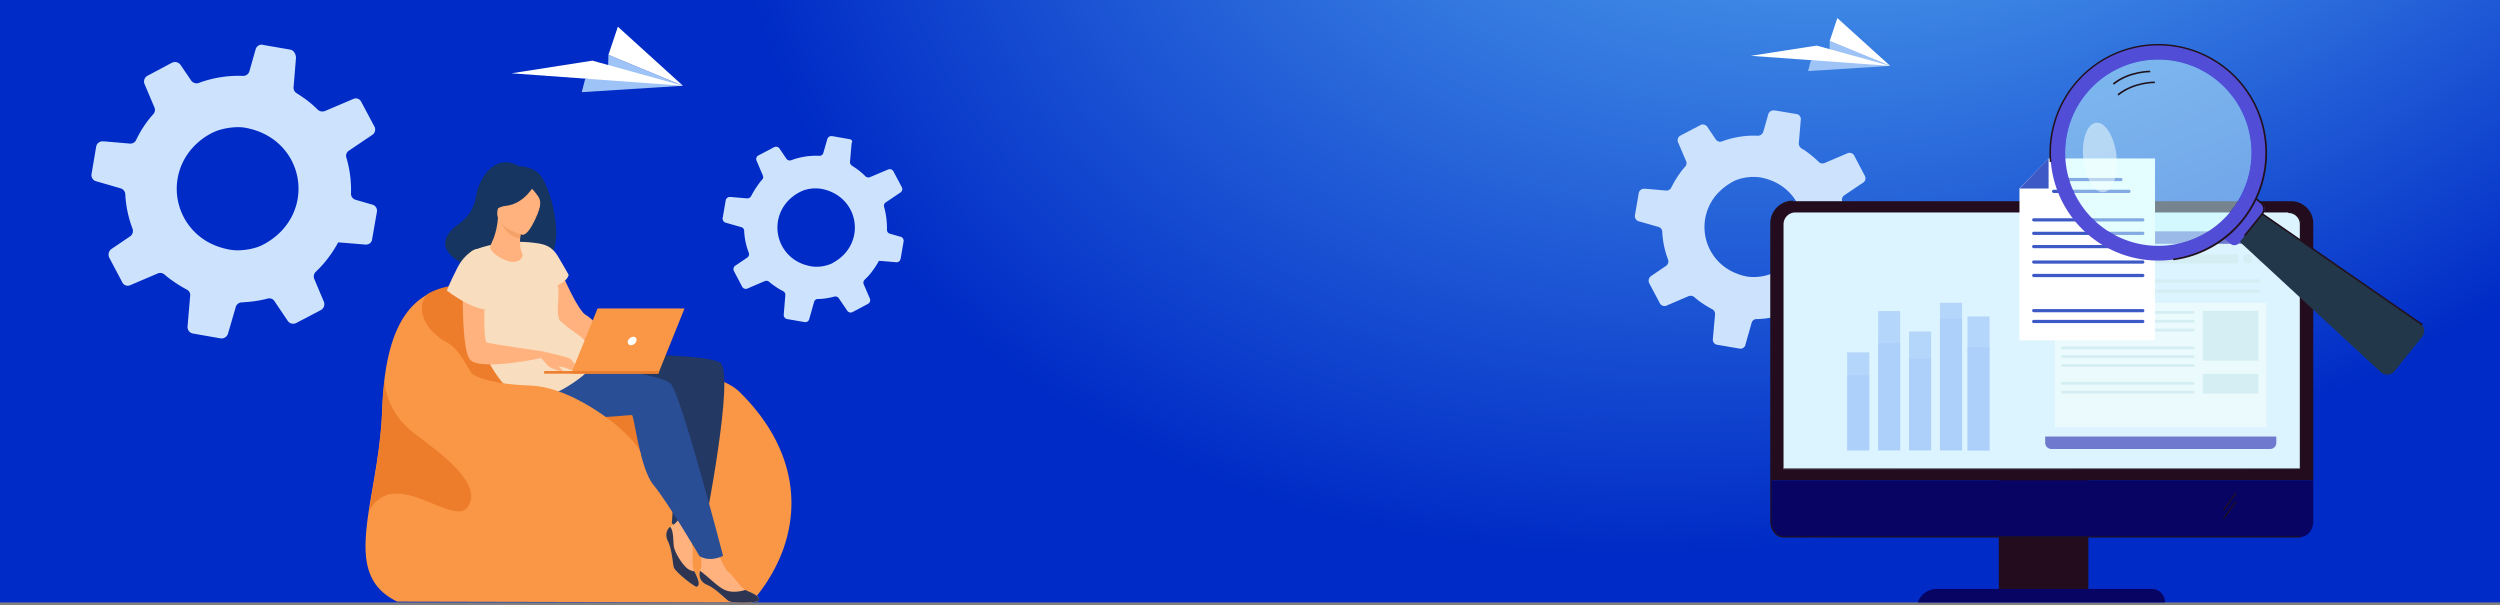 <svg xmlns="http://www.w3.org/2000/svg" xmlns:xlink="http://www.w3.org/1999/xlink" viewBox="0 0 1245 301.3"><rect x="0" y="0" width="1245" height="301.3" fill="#808080" stroke="none"/><defs><style>.cls-1{fill:none;}.cls-2{clip-path:url(#clip-path);}.cls-3{fill:url(#radial-gradient);}.cls-4{fill:#cde3fd;}.cls-5{fill:#230c1e;}.cls-6{fill:#070463;}.cls-7{fill:#dcf4ff;}.cls-8{fill:#21111d;}.cls-9{opacity:0.6;}.cls-10{fill:#9bc1f9;}.cls-11{opacity:0.3;}.cls-12{fill:#d4eef4;}.cls-13{fill:#ebfafc;}.cls-14{fill:#2727ad;}.cls-15{fill:#fff;}.cls-16{fill:#3c59c6;}.cls-17{fill:#223749;}.cls-18{fill:#514dd6;}.cls-19{opacity:0.5;}.cls-20{fill:#cafbff;}.cls-21{fill:#f3fffe;}.cls-22{fill:#f99746;}.cls-23{fill:#ed7d2b;}.cls-24{fill:#233862;}.cls-25{fill:#ffb27d;}.cls-26{fill:#163560;}.cls-27{fill:#2a4e96;}.cls-28{fill:#f9ddbf;}.cls-29{fill:#f4a269;}.cls-30{fill:#2e3552;}.cls-31{fill:#9ec3f6;}</style><clipPath id="clip-path"><rect class="cls-1" width="1245" height="300"/></clipPath><radialGradient id="radial-gradient" cx="992.38" cy="117.96" r="700.62" gradientTransform="matrix(-0.76, 0.55, -0.47, -0.5, 1795.62, -730.65)" gradientUnits="userSpaceOnUse"><stop offset="0" stop-color="#73d7ff"/><stop offset="1" stop-color="#002bc6"/></radialGradient></defs><g id="Layer_2" data-name="Layer 2"><g id="Слой_1" data-name="Слой 1"><g class="cls-2"><rect class="cls-3" width="1245" height="300"/><path class="cls-4" d="M894.7,56.8,883.9,55h-.3a2.73,2.73,0,0,0-3,1.9l-2.5,8.8a.76.76,0,0,1-.2.4,2.79,2.79,0,0,1-2.4,1.5,45.43,45.43,0,0,0-17.9,2.8c-.2.1-.5.1-.7.2a2.89,2.89,0,0,1-2.4-1.1l-4.3-6.4a2.81,2.81,0,0,0-2.5-1.1,1.61,1.61,0,0,0-.9.3l-9.9,5.2a2.61,2.61,0,0,0-1.2,3.4l4,9.4a2.46,2.46,0,0,1-.5,2.7,28.76,28.76,0,0,0-2.7,3.4,49.9,49.9,0,0,0-4.2,7h0a2.63,2.63,0,0,1-2.6,1.5L819.4,94h-.5a2.7,2.7,0,0,0-2.8,2.1l-1.9,11.1a2.67,2.67,0,0,0,1.9,3l9.8,2.8a2.55,2.55,0,0,1,1.9,2.4,44.81,44.81,0,0,0,2.9,13.9,2.7,2.7,0,0,1-1,3.1l-7.5,5.1a2.82,2.82,0,0,0-.9,3.5l5.3,10a2.58,2.58,0,0,0,3.3,1.2l11-4.7a2.84,2.84,0,0,1,2.8.4q1.35,1.2,3,2.4a53.86,53.86,0,0,0,6,3.7,2.66,2.66,0,0,1,1.4,2.5L853,168.9a2.56,2.56,0,0,0,2.2,2.8l11.1,1.9a2.55,2.55,0,0,0,2.8-1.5c0-.1.1-.2.1-.4l3.1-10.9a2.57,2.57,0,0,1,2.2-1.9h1.1a45.55,45.55,0,0,0,9.7-1.5,2.43,2.43,0,0,1,2.8,1.1l5.4,7.9a2.82,2.82,0,0,0,3.5.9l2.2-1.2,7.7-4.1a2.7,2.7,0,0,0,1.2-3.4l-3.9-9.2a2.63,2.63,0,0,1,.6-2.9,45.51,45.51,0,0,0,9.1-12l2.2.2,8.9.7a2.63,2.63,0,0,0,2.6-1.5,1.42,1.42,0,0,0,.2-.6l1.9-11.2a2.73,2.73,0,0,0-1.9-3l-6.7-1.9a2.7,2.7,0,0,1-1.9-2.6,46.3,46.3,0,0,0-1.8-14.4,2.66,2.66,0,0,1,1-2.9l9.5-6.4a2.5,2.5,0,0,0,.8-3.3l-5.3-10.1a2.62,2.62,0,0,0-3.3-1.2l-11.5,4.9a2.63,2.63,0,0,1-2.9-.6,50,50,0,0,0-5.4-4.6,22,22,0,0,0-3.2-2.1,3,3,0,0,1-1.3-2.5l1-11.9A2.48,2.48,0,0,0,894.7,56.8ZM855.3,96.4a30.75,30.75,0,0,1,7.6-5.9,11.21,11.21,0,0,1,2.2-1,24.79,24.79,0,0,1,11.3-1.2c24.4,4.3,29.5,34.6,8.3,46.8a10.91,10.91,0,0,1-1.1.6,24.21,24.21,0,0,1-13,2.1,23.38,23.38,0,0,1-5.5-1.5A24.72,24.72,0,0,1,855.3,96.4Z"/><rect class="cls-5" x="995.4" y="205.2" width="44.6" height="93.4"/><path class="cls-5" d="M1152,239.2v-128a11,11,0,0,0-11-11H892.9a11,11,0,0,0-11,11v128Z"/><path class="cls-6" d="M881.9,239.2v20.5c0,4.3,2.8,7.7,6.3,7.7h257.5c3.5,0,6.3-3.5,6.3-7.7V239.2Z"/><path class="cls-7" d="M1145.7,233.6v-122a5.91,5.91,0,0,0-6-5.8H894.2a5.91,5.91,0,0,0-6,5.8V233.7l257.5-.1Z"/><path class="cls-6" d="M1078,301.3a6.54,6.54,0,0,0-6.6-8H964.1a10,10,0,0,0-9.4,8H1078Z"/><path class="cls-8" d="M1145.7,267.7H888.2c-3.7,0-6.6-3.6-6.6-8V111.2a11.35,11.35,0,0,1,11.3-11.3v.6a10.71,10.71,0,0,0-10.7,10.7V259.7c0,4.1,2.7,7.4,6,7.4h257.5v.6Z"/><rect class="cls-8" x="1105.19" y="249.57" width="10.5" height="0.6" transform="translate(260.06 1006.41) rotate(-54.34)"/><rect class="cls-8" x="1105.24" y="253.77" width="10.3" height="0.6" transform="translate(246.71 996.75) rotate(-53.58)"/><rect class="cls-8" x="1004.58" y="271.78" width="6.2" height="0.6" transform="translate(271.44 1011.95) rotate(-60.25)"/><rect class="cls-8" x="1005.26" y="275.19" width="5.5" height="0.6" transform="translate(260.32 1005.52) rotate(-59.6)"/><path class="cls-8" d="M1146,233.9H888.2v-.6h257.1V111.6a5.59,5.59,0,0,0-5.7-5.5v-.6a6.17,6.17,0,0,1,6.3,6.1l.1,122.3Z"/><g class="cls-9"><rect class="cls-10" x="966.1" y="150.8" width="11" height="73.5"/></g><g class="cls-9"><rect class="cls-10" x="950.7" y="165.1" width="11" height="59.2"/></g><g class="cls-9"><rect class="cls-10" x="979.8" y="157.6" width="11" height="66.8"/></g><g class="cls-9"><rect class="cls-10" x="935.3" y="154.9" width="11" height="69.4"/></g><g class="cls-9"><rect class="cls-10" x="919.9" y="175.5" width="11" height="48.8"/></g><g class="cls-11"><rect class="cls-10" x="966.1" y="158.7" width="11" height="65.6"/></g><g class="cls-11"><rect class="cls-10" x="950.7" y="178.7" width="11" height="45.6"/></g><g class="cls-11"><rect class="cls-10" x="979.8" y="172.9" width="11" height="51.4"/></g><g class="cls-11"><rect class="cls-10" x="935.3" y="170.9" width="11" height="53.4"/></g><g class="cls-11"><rect class="cls-10" x="919.9" y="186.8" width="11" height="37.6"/></g><rect class="cls-7" x="1018.5" y="121.4" width="115.1" height="96.6"/><rect class="cls-12" x="1023.3" y="126.6" width="91.2" height="4.6"/><rect class="cls-13" x="1023.3" y="150.8" width="105.3" height="62"/><circle class="cls-12" cx="1119.34" cy="128.84" r="2.3" transform="translate(571.94 1113.67) rotate(-67.5)"/><circle class="cls-12" cx="1126.36" cy="128.78" r="2.3" transform="translate(576.34 1120.12) rotate(-67.5)"/><rect class="cls-12" x="1043.1" y="139.1" width="82.3" height="1.6"/><rect class="cls-12" x="1043.1" y="144.2" width="82.3" height="1.6"/><path class="cls-12" d="M1092.1,156.3h-65a.68.68,0,0,1-.7-.7h0a.68.68,0,0,1,.7-.7h65a.68.68,0,0,1,.7.7h0A.68.68,0,0,1,1092.1,156.3Z"/><path class="cls-12" d="M1092.1,160.7h-65a.68.68,0,0,1-.7-.7h0a.68.68,0,0,1,.7-.7h65a.68.68,0,0,1,.7.7h0A.68.68,0,0,1,1092.1,160.7Z"/><path class="cls-12" d="M1092.1,165.1h-65a.68.68,0,0,1-.7-.7h0a.68.68,0,0,1,.7-.7h65a.68.68,0,0,1,.7.7h0A.68.68,0,0,1,1092.1,165.1Z"/><path class="cls-12" d="M1092.1,173.9h-65a.68.68,0,0,1-.7-.7h0a.68.68,0,0,1,.7-.7h65a.68.68,0,0,1,.7.7h0A.68.68,0,0,1,1092.1,173.9Z"/><path class="cls-12" d="M1092.1,178.3h-65a.68.68,0,0,1-.7-.7h0a.68.68,0,0,1,.7-.7h65a.68.68,0,0,1,.7.7h0A.68.68,0,0,1,1092.1,178.3Z"/><path class="cls-12" d="M1092.1,182.7h-65a.68.68,0,0,1-.7-.7h0a.68.68,0,0,1,.7-.7h65a.68.68,0,0,1,.7.7h0A.68.68,0,0,1,1092.1,182.7Z"/><path class="cls-12" d="M1092.1,191.6h-65a.68.68,0,0,1-.7-.7h0a.68.68,0,0,1,.7-.7h65a.68.68,0,0,1,.7.7h0A.75.75,0,0,1,1092.1,191.6Z"/><path class="cls-12" d="M1092.1,196h-65a.68.68,0,0,1-.7-.7h0a.68.68,0,0,1,.7-.7h65a.68.68,0,0,1,.7.7h0A.75.75,0,0,1,1092.1,196Z"/><rect class="cls-12" x="1097" y="154.8" width="27.7" height="24.8"/><rect class="cls-12" x="1097" y="186.2" width="27.7" height="9.8"/><polygon class="cls-12" points="1122.7 173.9 1118 166.1 1111.1 169.1 1106.4 159.2 1099.4 173.9 1122.7 173.9"/><circle class="cls-12" cx="1114.36" cy="161.5" r="2.1" transform="translate(-7.29 260.41) rotate(-13.29)"/><g class="cls-9"><path class="cls-14" d="M1018.6,118.3v3.1h115.1v-3.1a3.12,3.12,0,0,0-3.1-3.1H1021.7A3.12,3.12,0,0,0,1018.6,118.3Z"/></g><g class="cls-9"><path class="cls-14" d="M1133.6,220.5v-3.1H1018.5v3.1a3.12,3.12,0,0,0,3.1,3.1h108.9A3.05,3.05,0,0,0,1133.6,220.5Z"/></g><path class="cls-12" d="M1129.1,118.3a1.1,1.1,0,1,0,1.1-1.1A1.11,1.11,0,0,0,1129.1,118.3Z"/><path class="cls-12" d="M1124.8,118.3a1.1,1.1,0,1,0,1.1-1.1A1.11,1.11,0,0,0,1124.8,118.3Z"/><circle class="cls-12" cx="1121.8" cy="118.3" r="1.1"/><polygon class="cls-15" points="1073.2 78.9 1073.2 169.5 1005.7 169.5 1005.7 93.8 1020.3 78.9 1073.2 78.9"/><polygon class="cls-16" points="1005.7 93.9 1020.2 78.9 1020.2 93.9 1005.7 93.9"/><path class="cls-16" d="M1026.8,90.2h29.4a.79.79,0,0,0,.8-.8h0a.79.79,0,0,0-.8-.8h-29.4a.79.79,0,0,0-.8.8h0A.74.74,0,0,0,1026.8,90.2Z"/><path class="cls-16" d="M1022.7,96.1h37.5a.79.79,0,0,0,.8-.8h0a.79.79,0,0,0-.8-.8h-37.5a.79.79,0,0,0-.8.8h0C1022,95.8,1022.3,96.1,1022.7,96.1Z"/><path class="cls-16" d="M1012.8,110.3h54.3a.79.79,0,0,0,.8-.8h0a.79.79,0,0,0-.8-.8h-54.3a.79.79,0,0,0-.8.8h0A.86.86,0,0,0,1012.8,110.3Z"/><path class="cls-16" d="M1012.8,117h54.3a.79.79,0,0,0,.8-.8h0a.79.79,0,0,0-.8-.8h-54.3a.79.79,0,0,0-.8.8h0A.86.86,0,0,0,1012.8,117Z"/><path class="cls-16" d="M1012.8,123.6h54.3a.79.79,0,0,0,.8-.8h0a.79.79,0,0,0-.8-.8h-54.3a.79.79,0,0,0-.8.8h0A.79.79,0,0,0,1012.8,123.6Z"/><path class="cls-16" d="M1012.8,131.3h54.3a.79.79,0,0,0,.8-.8h0a.79.79,0,0,0-.8-.8h-54.3a.79.79,0,0,0-.8.8h0A.86.86,0,0,0,1012.8,131.3Z"/><path class="cls-16" d="M1012.8,138h54.3a.79.79,0,0,0,.8-.8h0a.79.79,0,0,0-.8-.8h-54.3a.79.79,0,0,0-.8.8h0A.86.86,0,0,0,1012.8,138Z"/><path class="cls-16" d="M1012.8,160.9h54.3a.79.79,0,0,0,.8-.8h0a.79.79,0,0,0-.8-.8h-54.3a.79.79,0,0,0-.8.8h0A.79.79,0,0,0,1012.8,160.9Z"/><path class="cls-16" d="M1012.8,155.5h54.3a.79.79,0,0,0,.8-.8h0a.79.79,0,0,0-.8-.8h-54.3a.79.79,0,0,0-.8.8h0A.86.86,0,0,0,1012.8,155.5Z"/><path class="cls-17" d="M1113.9,119l5.4-6.7.4-.4,5.4-6.7,80.1,55.7a4.76,4.76,0,0,1,1,6.9l-13.7,17a4.73,4.73,0,0,1-6.9.5Z"/><path class="cls-18" d="M1115,121l12.2-15.2a3,3,0,0,0-.4-4.1l-7.4-5.9-15.9,19.8,7.4,5.9A2.91,2.91,0,0,0,1115,121Z"/><path class="cls-8" d="M1118.2,117.6l8.7-10.8a4.43,4.43,0,0,0-.7-6.2l-6.5-5.3-.5.7,6.5,5.3a3.52,3.52,0,0,1,.5,5l-8.7,10.8Z"/><g class="cls-19"><path class="cls-20" d="M1045.8,112.2a46.4,46.4,0,0,0,71-16.3,45.54,45.54,0,0,0-5.3-48.4,46.43,46.43,0,1,0-65.7,64.7Z"/></g><g class="cls-19"><ellipse class="cls-21" cx="1045.76" cy="78.5" rx="8.3" ry="17.4" transform="translate(-2.36 113.51) rotate(-6.21)"/></g><rect class="cls-8" x="1166.06" y="85.66" width="0.8" height="96.9" transform="translate(392.05 1016.67) rotate(-55.29)"/><path class="cls-8" d="M1070.8,36v-.8c-.1,0-10.7-.1-18.6,6.3l.5.7C1060.4,35.9,1070.6,36,1070.8,36Z"/><path class="cls-8" d="M1073.1,41.4v-.8c-.1,0-10.7-.1-18.6,6.3l.5.7C1062.8,41.2,1073,41.4,1073.1,41.4Z"/><path class="cls-18" d="M1111,105.1a46.38,46.38,0,1,1-7.1-65.2A46.4,46.4,0,0,1,1111,105.1Zm-2.4-71a53.77,53.77,0,1,0,8.2,75.6A53.81,53.81,0,0,0,1108.6,34.1Z"/><path class="cls-8" d="M1117.1,110a54.2,54.2,0,1,0-96.3-29.3l.8-.1a53.37,53.37,0,1,1,94.8,28.8,53.48,53.48,0,0,1-34.2,19.4l.1.8A53.34,53.34,0,0,0,1117.1,110Z"/><path class="cls-22" d="M197.8,299.6l176.4.4c26.2-30.1,28.9-70.7-6-104.9-4.4-4.3-12.8-7.4-21.9-9.5-16.7-4-35.7-4.9-35.8-4.9a131.11,131.11,0,0,1-16-15.3c-18.6-22.5-34.5-20.6-34.5-20.6-19-3.7-35.2-4.8-47.2,1.9h0c-11.1,6.2-18.6,19.1-21.4,42.7-.5,4.5-.9,9.3-1.1,14.6-.7,19.2-4.5,36.3-6.7,50.7h0C180.5,275.7,180.5,291.2,197.8,299.6Z"/><path class="cls-23" d="M222.4,170.4c11.5,6.3,12.8,26.9,30.8,32.3s48.6,4.8,66,23.6c16.7,18.2,35.2-28,27.2-41-16.7-4-35.7-4.9-35.8-4.9a131.11,131.11,0,0,1-16-15.3c-18.6-22.5-34.5-20.6-34.5-20.6-19-3.7-35.2-4.8-47.2,1.9h0C206.9,153,210.9,164.2,222.4,170.4Z"/><path class="cls-24" d="M293.1,176.4s57.8-.8,65.5,4.2-7.9,83.2-7.9,83.2-14.9.4-16.1-3.5c0,0,2.8-36.7.5-43s-.9-15.1-.9-15.1-29.2,4.4-38.5,2.2C286.3,202,293.1,176.4,293.1,176.4Z"/><path class="cls-25" d="M279.7,135.9s8.1,19,12.1,21,18.3,18.5,21.4,18.2-3.6,2.5-3.6,2.5L283,165.3c-1.5-.7-9.1-13.4-10.2-19.8S279.7,135.9,279.7,135.9Z"/><path class="cls-25" d="M332.6,269.5c1.9,3.7,2.4,10.6,2.9,12.9s10.7,10.2,11.5,9.8c2.2-1,.1-4.8-1.2-7.7-.1-.1-.1-.2-.2-.3-1.3-2.8-.2-9.2-.9-12.4s2.6-12.1,2.6-12.1l-5.6-7s-3.9,7.5-6.7,8.8a4.19,4.19,0,0,0-1.4.9C331.9,263.9,331.1,266.5,332.6,269.5Z"/><path class="cls-25" d="M352.2,291.3c3.9,1.6,8.6,6.5,10.5,7.9s14.7.9,15.1,0c1.1-2.3-3.4-3.9-6.2-5.2a.1.1,0,0,1-.1-.1h0c-2.8-1.4-6-6.8-8.6-8.9s-5.8-10.9-5.8-10.9l-8.8-1.8s1.8,8.2.6,11.1c-.1.3-.2.5-.3.8C347.9,287,348.7,289.8,352.2,291.3Z"/><path class="cls-26" d="M263.1,127.5c1.2-1.4-17.4-7-21.4,8.3,0,0-34.2-9.1-13.2-24.3,7.3-5.3,8-10.9,9.1-16.1s8.3-19.9,20.9-12.6c0,0,5.8,0,9.4,3.2C276.2,93.2,285.3,138.8,263.1,127.5Z"/><path class="cls-27" d="M268.9,179s59.9,6.1,65.2,12.2,26,85.6,26,85.6-6.1,3.4-11.7.2c0,0-15.9-27-22.9-35.4s-9.6-34.6-10.8-34.9-38.7,5.2-51.6-4.7S268.9,179,268.9,179Z"/><path class="cls-28" d="M235.6,124.7a62.45,62.45,0,0,1,32.4-3.5c3.7.6,7,1.8,9.7,6.2,3.7,6.2,5.5,9.5,5.5,9.5s-.4,2.9-5.5,5.1c1.4,5.1-1.3,14,1.2,17.5s17.7,12,18.4,16.8c1.4,8.8-26,24.7-34.2,23C239.6,194.4,223.6,131.4,235.6,124.7Z"/><path class="cls-26" d="M243.7,106.6s-2.8-5.5-3.2-10.1c-.3-3.3,2.5-14.9,14.2-12.1a17,17,0,0,1,6.5,3.2c2.4,2,5.8,6.1.7,16l-1.4,3.4Z"/><path class="cls-25" d="M259.7,125.3c1.2,1.2.7,5.4-4.8,5.1-3.6-.2-11.5-4.7-10.7-7.8.3-1.5,3.1-5.3,3.8-14.1l.7.2,11.1,3.1s-.5,3.5-.8,6.9C258.8,121.5,259.3,124.8,259.7,125.3Z"/><path class="cls-29" d="M259.8,111.8s-.5,3.5-.8,6.9c-6.3-.7-9.2-6.7-10.3-10Z"/><path class="cls-25" d="M260,116.9s-14.6-3.7-12.1-12.7,2.2-15.6,11.6-13.6,10.3,5.9,10.2,9.1S263.9,117.7,260,116.9Z"/><path class="cls-26" d="M266.1,92.2s-4.9,9.3-14.1,10.3c-5.4.6-6.9,4.1-6.9,4.1s1.6-10.2,4.3-16.4C249.5,90.3,264.5,86.3,266.1,92.2Z"/><path class="cls-26" d="M264.4,93.4s3.2,3.3,4.2,5.5c1.5,3.4-1.4,10.6-2.6,12.1,0,0,6.8-11.5,4.5-16.5C268.2,89.3,264.4,93.4,264.4,93.4Z"/><path class="cls-25" d="M308.9,177.3a34,34,0,0,0,3.3,3.2c1.9.9,4.3.4,5.5.7s1-.4.1-1-3-.4-2.1-.6,5.6-1.1,7.3-.6c2.8.7,5-.1,5.2-.4s-6.4-3.5-8.3-3.4-7.3-.1-7.3-.1Z"/><path class="cls-25" d="M230.7,130.3S229,173,234,179s35.5-.7,35.5-.7l2.1-3.1s-27.1-4-29-4.5c-2.6-.7-.8-30.1-.8-30.1Z"/><path class="cls-28" d="M237.4,124c-.4,0-5.8,1.8-9.7,9.5-3.8,7.5-5.2,11.2-5.2,11.2s16.9,13.1,23.6,8.3S243.6,123.8,237.4,124Z"/><path class="cls-25" d="M269.5,178.4s2.4,2.5,3.4,3.7,7.4,3.5,7.5,2.9-2.9-2.7-3.2-3.5-3.6-4.6-5.6-5S269.5,178.4,269.5,178.4Z"/><path class="cls-25" d="M271.6,175.3s10,2.3,11.7,3,5.3,5.8,3.9,6.5c-.9.5-4.8-1.6-6.8-2s-7.7.6-10.2-4.6C269.7,177.6,271.6,175.3,271.6,175.3Z"/><path class="cls-30" d="M352.2,291.3c3.9,1.6,8.6,6.5,10.5,7.9s14.7.9,15.1,0c1.1-2.3-3.4-3.9-6.2-5.2a.1.1,0,0,1-.1-.1h0l-.4-.1s-5.5,2-10.1,0c-3.6-1.5-8.9-7.2-12.4-9.5C347.9,287,348.7,289.8,352.2,291.3Z"/><path class="cls-30" d="M332.6,269.5c1.9,3.7,2.4,10.6,2.9,12.9s10.7,10.2,11.5,9.8c2.2-1,.1-4.8-1.2-7.7a7.23,7.23,0,0,1-3.1-1.1c-2.5-1.7-6.8-8-7.2-11.8-.3-3.1-.1-7.4-1.8-9.3C331.9,263.9,331.1,266.5,332.6,269.5Z"/><polygon class="cls-22" points="284.4 186.1 327.8 186.1 340.9 153.6 297.6 153.6 284.4 186.1"/><polygon class="cls-23" points="328.4 184.8 271 184.8 271 186.1 327.8 186.1 328.4 184.8"/><path class="cls-15" d="M316.9,169.8a1.54,1.54,0,0,0-1.5-2.1,3.09,3.09,0,0,0-2.7,2.1,1.54,1.54,0,0,0,1.5,2.1A2.88,2.88,0,0,0,316.9,169.8Z"/><path class="cls-22" d="M234.7,185.9s5.7,5.3,29.4,6.1,54.7,27,55,34.4-47.8,18.7-48.6,17.6S240,217.4,240,217.4Z"/><path class="cls-23" d="M183.8,254.4c12.8-23,42,8.7,49.2-2s-10.3-24.4-26.1-36.1c-15.5-11.5-15.4-26.6-15.4-27.2-.5,4.5-.9,9.3-1.1,14.6C189.8,222.8,186,239.9,183.8,254.4Z"/><path class="cls-4" d="M144.5,24.7l-13.3-2.3-.3-.1a3.13,3.13,0,0,0-3.6,2.3l-3.1,10.9c-.1.2-.1.4-.2.5a3.2,3.2,0,0,1-3,1.8,56.77,56.77,0,0,0-22,3.5,2.92,2.92,0,0,1-.9.2,3.42,3.42,0,0,1-2.9-1.4l-5.3-7.8a3.42,3.42,0,0,0-3.1-1.4l-1.1.3L73.5,37.7A3.27,3.27,0,0,0,72,41.9l4.9,11.6a3.08,3.08,0,0,1-.6,3.4,47.84,47.84,0,0,0-3.4,4.2,54,54,0,0,0-5.1,8.6h0a3.17,3.17,0,0,1-3.2,1.8L51.9,70.4h-.6A3.17,3.17,0,0,0,47.9,73L45.6,86.6A3.17,3.17,0,0,0,48,90.3l12.1,3.5a3.21,3.21,0,0,1,2.3,3A56.17,56.17,0,0,0,66,113.9a3.28,3.28,0,0,1-1.2,3.8L55.5,124a3.45,3.45,0,0,0-1.1,4.3l6.5,12.3a3,3,0,0,0,4,1.4l13.6-5.8a3.21,3.21,0,0,1,3.4.5c1.2,1,2.4,2,3.7,2.9a64.54,64.54,0,0,0,7.4,4.6,3,3,0,0,1,1.7,3.1l-1.3,15.3a3.28,3.28,0,0,0,2.7,3.5l13.7,2.4a3.28,3.28,0,0,0,3.5-1.8c.1-.1.1-.3.2-.4l3.9-13.4a3.22,3.22,0,0,1,2.7-2.3h.3a3.4,3.4,0,0,0,1-.1,60.06,60.06,0,0,0,11.9-1.8,3,3,0,0,1,3.4,1.3l6.6,9.8a3.28,3.28,0,0,0,4.3,1l2.7-1.4,9.5-5a3.29,3.29,0,0,0,1.5-4.1l-4.8-11.4a3.23,3.23,0,0,1,.7-3.5,54.23,54.23,0,0,0,7-8,53.23,53.23,0,0,0,4.2-6.7l2.7.2,10.9.9a3.09,3.09,0,0,0,3.1-1.8,1.88,1.88,0,0,0,.2-.8l2.4-13.7a3.13,3.13,0,0,0-2.3-3.6l-8.3-2.4a3.13,3.13,0,0,1-2.3-3.2,56.58,56.58,0,0,0-2.3-17.8,3,3,0,0,1,1.3-3.5l11.7-7.9a3.14,3.14,0,0,0,1-4l-6.6-12.4a3,3,0,0,0-4-1.4l-14.1,6a3.44,3.44,0,0,1-3.6-.7,51.31,51.31,0,0,0-6.6-5.6c-1.3-.9-2.6-1.8-3.9-2.6a3.23,3.23,0,0,1-1.5-3l1.2-14.6C147.3,26.5,146.1,25,144.5,24.7ZM96,73.5a33,33,0,0,1,9.4-7.2q1.2-.6,2.7-1.2c4.3-1.5,10-2.2,13.9-1.5,30.1,5.3,36.4,42.6,10.2,57.6-.4.2-.9.5-1.3.7-4.1,2.2-11.3,3.3-16,2.5a35.66,35.66,0,0,1-6.8-1.8A30.38,30.38,0,0,1,96,73.5Z"/><path class="cls-4" d="M423,69.3l-8.5-1.5h-.2a2.07,2.07,0,0,0-2.3,1.5l-2,6.9c0,.1-.1.2-.1.3a2,2,0,0,1-1.9,1.1,35.16,35.16,0,0,0-14,2.2,1.27,1.27,0,0,1-.6.1,1.92,1.92,0,0,1-1.8-.9l-3.4-5a2,2,0,0,0-2-.9,1.85,1.85,0,0,0-.7.2l-7.8,4.1a2,2,0,0,0-.9,2.7l3.1,7.3a1.83,1.83,0,0,1-.4,2.1,27.82,27.82,0,0,0-2.1,2.7,43.38,43.38,0,0,0-3.3,5.4h0a2.2,2.2,0,0,1-2,1.2l-8.1-.7h-.4a2.06,2.06,0,0,0-2.2,1.7l-1.5,8.7a2.12,2.12,0,0,0,1.5,2.4l7.7,2.2a1.93,1.93,0,0,1,1.5,1.9,34.26,34.26,0,0,0,2.3,10.9,2,2,0,0,1-.8,2.4l-5.9,4a2.08,2.08,0,0,0-.7,2.7l4.1,7.8a2.07,2.07,0,0,0,2.6.9l8.6-3.7a2.19,2.19,0,0,1,2.2.3,20.28,20.28,0,0,0,2.3,1.8A33.08,33.08,0,0,0,390,145a2,2,0,0,1,1.1,2l-.8,9.7a2.08,2.08,0,0,0,1.7,2.2l8.7,1.5a2,2,0,0,0,2.2-1.2c0-.1.1-.2.1-.3l2.4-8.5a2,2,0,0,1,1.7-1.5h.8a33.4,33.4,0,0,0,7.6-1.2,2.1,2.1,0,0,1,2.2.8l4.2,6.2a2.08,2.08,0,0,0,2.7.7l1.7-.9,6-3.2a2.07,2.07,0,0,0,.9-2.6l-3.1-7.2a2,2,0,0,1,.5-2.2,31,31,0,0,0,4.4-5.1,38.65,38.65,0,0,0,2.7-4.3l1.7.1,6.9.6a1.88,1.88,0,0,0,2-1.2c.1-.2.1-.3.2-.5l1.5-8.7a2.07,2.07,0,0,0-1.5-2.3l-5.3-1.5a2,2,0,0,1-1.5-2,39.35,39.35,0,0,0-1.4-11.3,2,2,0,0,1,.8-2.3l7.4-5a2,2,0,0,0,.6-2.6l-4.2-7.9a2.07,2.07,0,0,0-2.6-.9l-9,3.8a2.14,2.14,0,0,1-2.3-.4,36.22,36.22,0,0,0-4.2-3.6c-.8-.6-1.7-1.1-2.5-1.7a2.06,2.06,0,0,1-1-1.9l.8-9.3C424.8,70.4,424.1,69.4,423,69.3Zm-30.8,31a21.71,21.71,0,0,1,6-4.6c.5-.3,1.1-.5,1.7-.8a18.49,18.49,0,0,1,8.9-.9c19.1,3.4,23.1,27.1,6.5,36.6a5.58,5.58,0,0,0-.8.5,18.48,18.48,0,0,1-10.1,1.6,27,27,0,0,1-4.3-1.1A19.36,19.36,0,0,1,392.2,100.3Z"/><polygon class="cls-31" points="289.7 45.9 340.1 42.7 303 27.3 302.8 34.7 291.4 39.4 289.7 45.9"/><polygon class="cls-15" points="340.1 42.7 295 30.2 254.7 36.5 340.1 42.7"/><polygon class="cls-15" points="303 27.3 340.1 42.7 307.7 13.3 303 27.3"/><polygon class="cls-31" points="900.4 35.4 941.3 32.8 911.2 20.4 911.1 26.4 901.8 30.2 900.4 35.4"/><polygon class="cls-15" points="941.3 32.8 904.7 22.7 871.9 27.8 941.3 32.8"/><polygon class="cls-15" points="911.2 20.4 941.3 32.8 915 9 911.2 20.4"/></g></g></g></svg>